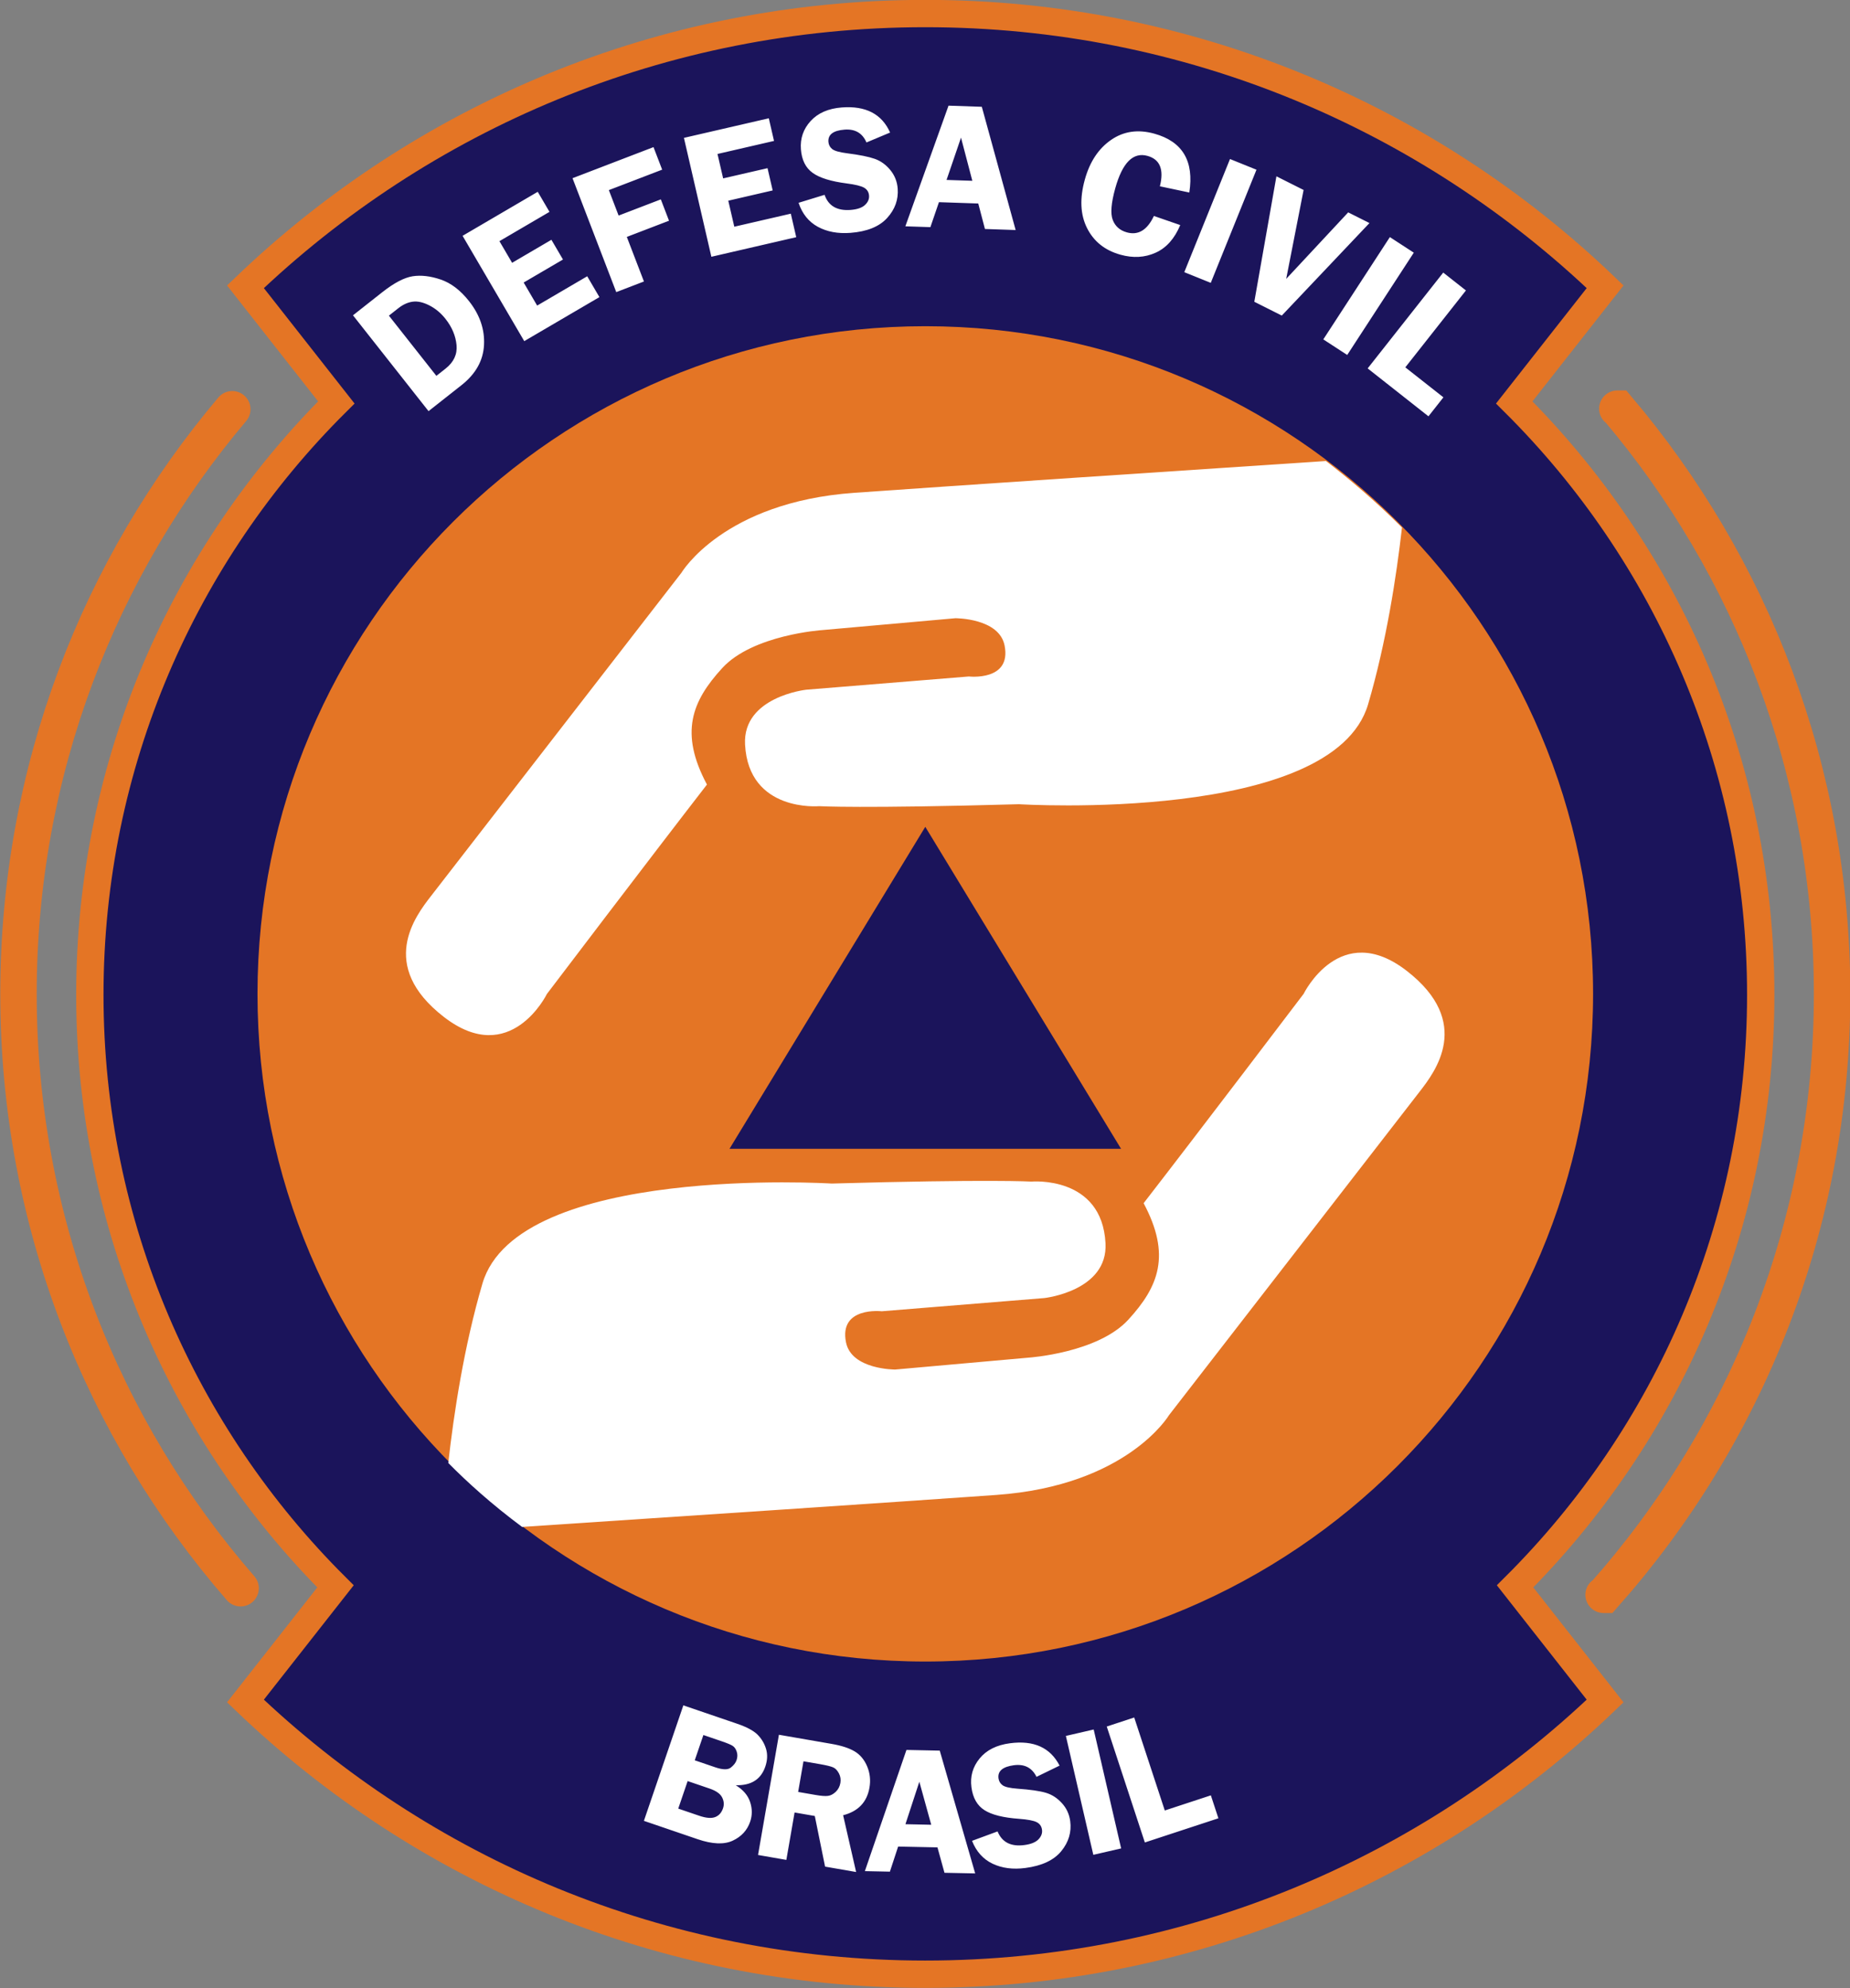 <?xml version="1.0" encoding="UTF-8"?>
<svg xmlns="http://www.w3.org/2000/svg" xmlns:xlink="http://www.w3.org/1999/xlink" width="575.7pt" height="618.8pt" viewBox="0 0 575.7 618.8" version="1.1">
<rect x="0" y="0" width="575.7" height="618.8" fill="#808080" stroke="none"/>
<defs>
<clipPath id="clip1">
  <path d="M 0 0 L 575.699 0 L 575.699 618.801 L 0 618.801 Z M 0 0 "/>
</clipPath>
<clipPath id="clip2">
  <path d="M 0 63 L 575.699 63 L 575.699 561 L 0 561 Z M 0 63 "/>
</clipPath>
</defs>
<g id="surface1">
<path style=" stroke:none;fill-rule:evenodd;fill:rgb(10.594%,7.835%,35.693%);fill-opacity:1;" d="M 471.215 125.262 C 518.586 172.352 547.918 237.566 547.918 309.637 C 547.918 381.574 518.695 446.688 471.477 493.754 L 499.496 529.438 C 444.574 582.102 370.039 614.473 287.938 614.473 C 205.836 614.473 131.301 582.102 76.379 529.438 L 104.402 493.754 C 57.184 446.684 27.961 381.574 27.961 309.637 C 27.961 237.566 57.293 172.352 104.66 125.262 L 76.379 89.254 C 131.301 36.586 205.836 4.215 287.938 4.215 C 370.039 4.215 444.574 36.586 499.496 89.254 Z M 471.215 125.262 "/>
<g clip-path="url(#clip1)" clip-rule="nonzero">
<path style="fill:none;stroke-width:85.04;stroke-linecap:butt;stroke-linejoin:miter;stroke:rgb(89.452%,45.872%,14.502%);stroke-opacity:1;stroke-miterlimit:4;" d="M 4712.148 4935.383 C 5185.859 4464.484 5479.18 3812.336 5479.18 3091.633 C 5479.18 2372.258 5186.953 1721.125 4714.766 1250.461 L 4994.961 893.625 C 4445.742 366.984 3700.391 43.273 2879.375 43.273 C 2058.359 43.273 1313.008 366.984 763.789 893.625 L 1044.023 1250.461 C 571.836 1721.164 279.609 2372.258 279.609 3091.633 C 279.609 3812.336 572.93 4464.484 1046.602 4935.383 L 763.789 5295.461 C 1313.008 5822.141 2058.359 6145.852 2879.375 6145.852 C 3700.391 6145.852 4445.742 5822.141 4994.961 5295.461 Z M 4712.148 4935.383 " transform="matrix(0.1,0,0,-0.1,0,618.8)"/>
</g>
<path style=" stroke:none;fill-rule:evenodd;fill:rgb(89.452%,45.872%,14.502%);fill-opacity:1;" d="M 287.938 101.531 C 402.711 101.531 495.75 194.574 495.75 309.344 C 495.75 424.113 402.711 517.152 287.938 517.152 C 173.168 517.152 80.129 424.113 80.129 309.344 C 80.129 194.574 173.168 101.531 287.938 101.531 Z M 287.938 101.531 "/>
<path style=" stroke:none;fill-rule:evenodd;fill:rgb(100%,100%,100%);fill-opacity:1;" d="M 425.746 219.184 C 414.824 256.41 317.07 250.312 317.07 250.312 C 267.812 251.699 254.91 250.922 254.91 250.922 C 254.91 250.922 232.957 252.891 231.852 231.719 C 231.074 216.84 250.887 214.672 250.887 214.672 L 301.484 210.555 C 301.484 210.555 314.859 212.109 312.613 200.895 C 310.902 192.352 297.297 192.422 297.297 192.422 L 255.777 196.121 C 255.777 196.121 234.254 197.559 224.75 207.941 C 215.312 218.238 211.375 228.047 219.996 244.195 C 202.727 266.492 170.195 309.363 170.195 309.363 C 170.195 309.363 158.863 332.586 138.129 316.523 C 117.406 300.473 129.32 285.094 134.086 278.938 C 138.852 272.785 212.098 178.219 212.098 178.219 C 212.098 178.219 225.098 156.297 265.801 153.391 C 295.254 151.285 372.238 146.164 412.617 143.492 C 419.711 148.926 427.965 155.863 436.281 164.191 C 434.57 179.27 431.418 199.855 425.746 219.184 Z M 425.746 219.184 "/>
<path style=" stroke:none;fill-rule:evenodd;fill:rgb(100%,100%,100%);fill-opacity:1;" d="M 150.129 399.504 C 161.055 362.277 258.809 368.379 258.809 368.379 C 308.066 366.988 320.965 367.766 320.965 367.766 C 320.965 367.766 342.918 365.797 344.023 386.969 C 344.805 401.852 324.988 404.02 324.988 404.02 L 274.391 408.129 C 274.391 408.129 261.02 406.578 263.266 417.797 C 264.977 426.34 278.582 426.266 278.582 426.266 L 320.098 422.566 C 320.098 422.566 341.625 421.129 351.129 410.742 C 360.566 400.449 364.5 390.645 355.883 374.492 C 373.152 352.195 405.684 309.324 405.684 309.324 C 405.684 309.324 417.016 286.105 437.746 302.164 C 458.469 318.215 446.559 333.594 441.793 339.754 C 437.027 345.898 363.781 440.469 363.781 440.469 C 363.781 440.469 350.777 462.391 310.078 465.297 C 280.43 467.414 202.625 472.59 162.469 475.254 C 152.934 468.164 145.309 461.238 139.5 455.348 C 141.188 440.199 144.352 419.195 150.129 399.504 Z M 150.129 399.504 "/>
<path style=" stroke:none;fill-rule:evenodd;fill:rgb(10.594%,7.835%,35.693%);fill-opacity:1;" d="M 287.938 257.352 L 348.859 357.562 L 227.016 357.562 Z M 287.938 257.352 "/>
<path style=" stroke:none;fill-rule:evenodd;fill:rgb(100%,100%,100%);fill-opacity:1;" d="M 109.844 98.141 L 118.938 90.969 C 122.641 88.051 125.805 86.391 128.434 85.984 C 131.062 85.586 133.961 85.922 137.156 87.012 C 140.348 88.098 143.281 90.336 145.957 93.73 C 149.32 97.992 150.875 102.555 150.617 107.398 C 150.363 112.242 148.027 116.406 143.605 119.887 L 133.355 127.969 Z M 121.02 98.246 L 135.793 116.984 L 138.664 114.723 C 141.203 112.719 142.336 110.277 142.07 107.406 C 141.801 104.535 140.656 101.812 138.637 99.254 C 137.215 97.445 135.543 96.047 133.621 95.066 C 131.711 94.09 129.988 93.691 128.457 93.895 C 126.926 94.098 125.418 94.777 123.957 95.93 Z M 170.996 65.941 L 155.418 75.062 L 159.359 81.797 L 171.594 74.633 L 175.191 80.773 L 162.957 87.938 L 167.156 95.113 L 182.734 85.992 L 186.531 92.477 L 163.141 106.176 L 143.949 73.398 L 167.34 59.699 Z M 206.059 52.805 L 189.469 59.172 L 192.508 67.094 L 205.641 62.055 L 208.191 68.699 L 195.059 73.738 L 200.387 87.613 L 191.773 90.922 L 178.164 55.465 L 203.363 45.789 Z M 240.867 43.863 L 223.277 47.922 L 225.035 55.523 L 238.848 52.34 L 240.449 59.27 L 226.633 62.465 L 228.504 70.562 L 246.094 66.504 L 247.781 73.824 L 221.371 79.922 L 212.832 42.91 L 239.242 36.816 Z M 276.992 41.254 L 269.633 44.34 C 268.383 41.43 266.113 40.098 262.82 40.348 C 259.297 40.617 257.625 41.887 257.797 44.16 C 257.867 45.066 258.258 45.809 258.957 46.383 C 259.668 46.961 261.188 47.395 263.543 47.699 C 267.461 48.199 270.352 48.781 272.211 49.438 C 274.07 50.09 275.68 51.254 277.055 52.922 C 278.418 54.59 279.184 56.512 279.352 58.688 C 279.609 62.105 278.52 65.156 276.07 67.848 C 273.621 70.539 269.805 72.09 264.629 72.48 C 260.738 72.773 257.371 72.145 254.5 70.59 C 251.641 69.023 249.641 66.539 248.508 63.121 L 256.598 60.641 C 257.793 64.09 260.492 65.656 264.703 65.34 C 266.738 65.18 268.223 64.676 269.156 63.816 C 270.09 62.953 270.52 61.977 270.438 60.891 C 270.352 59.773 269.832 58.961 268.879 58.41 C 267.934 57.879 266.141 57.438 263.516 57.098 C 258.613 56.469 255.074 55.379 252.891 53.805 C 250.703 52.238 249.488 49.789 249.234 46.461 C 248.98 43.098 249.984 40.164 252.258 37.672 C 254.535 35.176 257.777 33.766 261.969 33.445 C 269.406 32.879 274.414 35.477 276.992 41.254 Z M 305.531 33.238 L 316.059 71.598 L 306.504 71.273 L 304.426 63.34 L 292.191 62.926 L 289.527 70.699 L 281.738 70.438 L 295.172 32.887 Z M 294.555 56.004 L 302.578 56.27 L 299.055 42.84 Z M 370.098 59.922 L 360.941 57.984 C 362.262 52.758 360.98 49.602 357.086 48.52 C 352.613 47.273 349.277 50.629 347.059 58.594 C 345.781 63.195 345.516 66.48 346.277 68.453 C 347.035 70.43 348.5 71.723 350.676 72.328 C 354.215 73.312 357.012 71.609 359.082 67.219 L 367.277 70.055 C 365.523 74.266 362.973 77.141 359.625 78.652 C 356.266 80.172 352.613 80.379 348.672 79.277 C 343.836 77.934 340.371 75.164 338.273 70.984 C 336.176 66.805 335.949 61.77 337.594 55.871 C 339.125 50.355 341.848 46.246 345.754 43.547 C 349.66 40.84 354.152 40.195 359.219 41.605 C 367.996 44.047 371.625 50.152 370.098 59.922 Z M 391 52.824 L 376.777 88.039 L 368.539 84.715 L 382.762 49.496 Z M 426.16 69.426 L 398.879 98.223 L 390.328 93.926 L 397.207 54.879 L 405.664 59.129 L 400.25 86.805 L 419.543 66.102 Z M 439.957 78.645 L 419.242 110.48 L 411.797 105.637 L 432.512 73.797 Z M 437.32 114.336 L 449.172 123.672 L 444.52 129.578 L 425.602 114.664 L 449.117 84.84 L 456.184 90.406 Z M 437.32 114.336 "/>
<path style=" stroke:none;fill-rule:evenodd;fill:rgb(100%,100%,100%);fill-opacity:1;" d="M 212.648 530.793 L 229.363 536.504 C 232.355 537.523 234.484 538.66 235.742 539.91 C 236.988 541.168 237.875 542.645 238.387 544.355 C 238.898 546.055 238.824 547.895 238.152 549.859 C 236.785 553.859 233.723 555.781 228.953 555.645 C 231.262 557.055 232.758 558.809 233.438 560.906 C 234.117 562.996 234.117 565.02 233.445 566.988 C 232.527 569.672 230.723 571.645 228.016 572.906 C 225.32 574.164 221.68 574.012 217.102 572.453 L 200.375 566.738 Z M 218.887 540.023 L 216.199 547.891 L 222.539 550.055 C 224.867 550.852 226.484 550.891 227.402 550.172 C 228.316 549.465 228.926 548.688 229.211 547.84 C 229.523 546.926 229.539 546.059 229.27 545.234 C 228.996 544.398 228.598 543.801 228.051 543.434 C 227.516 543.059 226.375 542.586 224.625 541.984 Z M 213.988 554.359 L 211.062 562.926 L 217.496 565.121 C 219.695 565.879 221.383 566.02 222.551 565.562 C 223.719 565.109 224.531 564.195 224.996 562.832 C 225.391 561.68 225.285 560.543 224.699 559.41 C 224.113 558.277 222.809 557.367 220.789 556.68 Z M 247.266 564.133 L 244.703 578.891 L 235.895 577.359 L 242.391 539.938 L 258.84 542.793 C 261.867 543.32 264.246 544.098 265.957 545.117 C 267.676 546.148 268.977 547.707 269.855 549.801 C 270.734 551.898 270.969 554.109 270.566 556.418 C 269.785 560.926 267.051 563.785 262.371 564.992 L 266.414 582.66 L 256.754 580.984 L 253.559 565.227 Z M 250.031 548.203 L 248.375 557.738 L 253.762 558.672 C 255.52 558.977 256.82 559.082 257.66 558.965 C 258.504 558.859 259.301 558.43 260.074 557.703 C 260.848 556.961 261.328 556.039 261.52 554.934 C 261.699 553.895 261.551 552.906 261.07 551.977 C 260.582 551.055 260 550.422 259.301 550.109 C 258.598 549.785 257.238 549.457 255.23 549.102 Z M 292.441 544.879 L 303.469 583.098 L 293.91 582.902 L 291.73 574.996 L 279.488 574.742 L 276.926 582.547 L 269.137 582.387 L 282.078 544.664 Z M 281.762 567.781 L 289.789 567.953 L 286.09 554.562 Z M 329.73 549.547 L 322.551 553.039 C 321.145 550.203 318.801 548.996 315.527 549.426 C 312.027 549.887 310.426 551.246 310.723 553.504 C 310.84 554.41 311.27 555.129 312.004 555.664 C 312.742 556.203 314.281 556.551 316.652 556.727 C 320.594 557.012 323.512 557.43 325.406 557.984 C 327.293 558.531 328.969 559.602 330.434 561.203 C 331.887 562.789 332.754 564.664 333.039 566.832 C 333.488 570.227 332.566 573.34 330.27 576.156 C 327.969 578.977 324.246 580.73 319.098 581.406 C 315.23 581.918 311.832 581.477 308.883 580.078 C 305.941 578.672 303.809 576.301 302.488 572.957 L 310.43 570.027 C 311.812 573.406 314.594 574.828 318.781 574.27 C 320.805 574.004 322.258 573.418 323.145 572.508 C 324.027 571.598 324.406 570.602 324.262 569.52 C 324.117 568.406 323.555 567.621 322.57 567.129 C 321.598 566.645 319.781 566.309 317.141 566.109 C 312.211 565.754 308.617 564.859 306.352 563.406 C 304.082 561.965 302.734 559.59 302.301 556.273 C 301.859 552.93 302.699 549.953 304.836 547.336 C 306.969 544.715 310.133 543.129 314.301 542.586 C 321.695 541.605 326.836 543.926 329.73 549.547 Z M 340.344 538.305 L 348.887 575.316 L 340.23 577.312 L 331.688 540.305 Z M 362.469 563.512 L 376.805 558.801 L 379.152 565.941 L 356.266 573.465 L 344.41 537.379 L 352.957 534.566 Z M 362.469 563.512 "/>
<g clip-path="url(#clip2)" clip-rule="nonzero">
<path style="fill:none;stroke-width:113.386;stroke-linecap:round;stroke-linejoin:miter;stroke:rgb(89.452%,45.872%,14.502%);stroke-opacity:1;stroke-miterlimit:4;" d="M 748.711 1244.641 C 318.281 1740.031 57.539 2386.789 57.539 3094.562 C 57.539 3788.039 307.852 4422.922 722.812 4914.211 M 5032.93 4916.008 L 5034.492 4916.008 C 5450.352 4424.445 5701.25 3788.859 5701.25 3094.562 C 5701.25 2377.023 5433.281 1722.141 4992.148 1224.211 L 4990.234 1224.211 " transform="matrix(0.1,0,0,-0.1,0,618.8)"/>
</g>
</g>
</svg>
